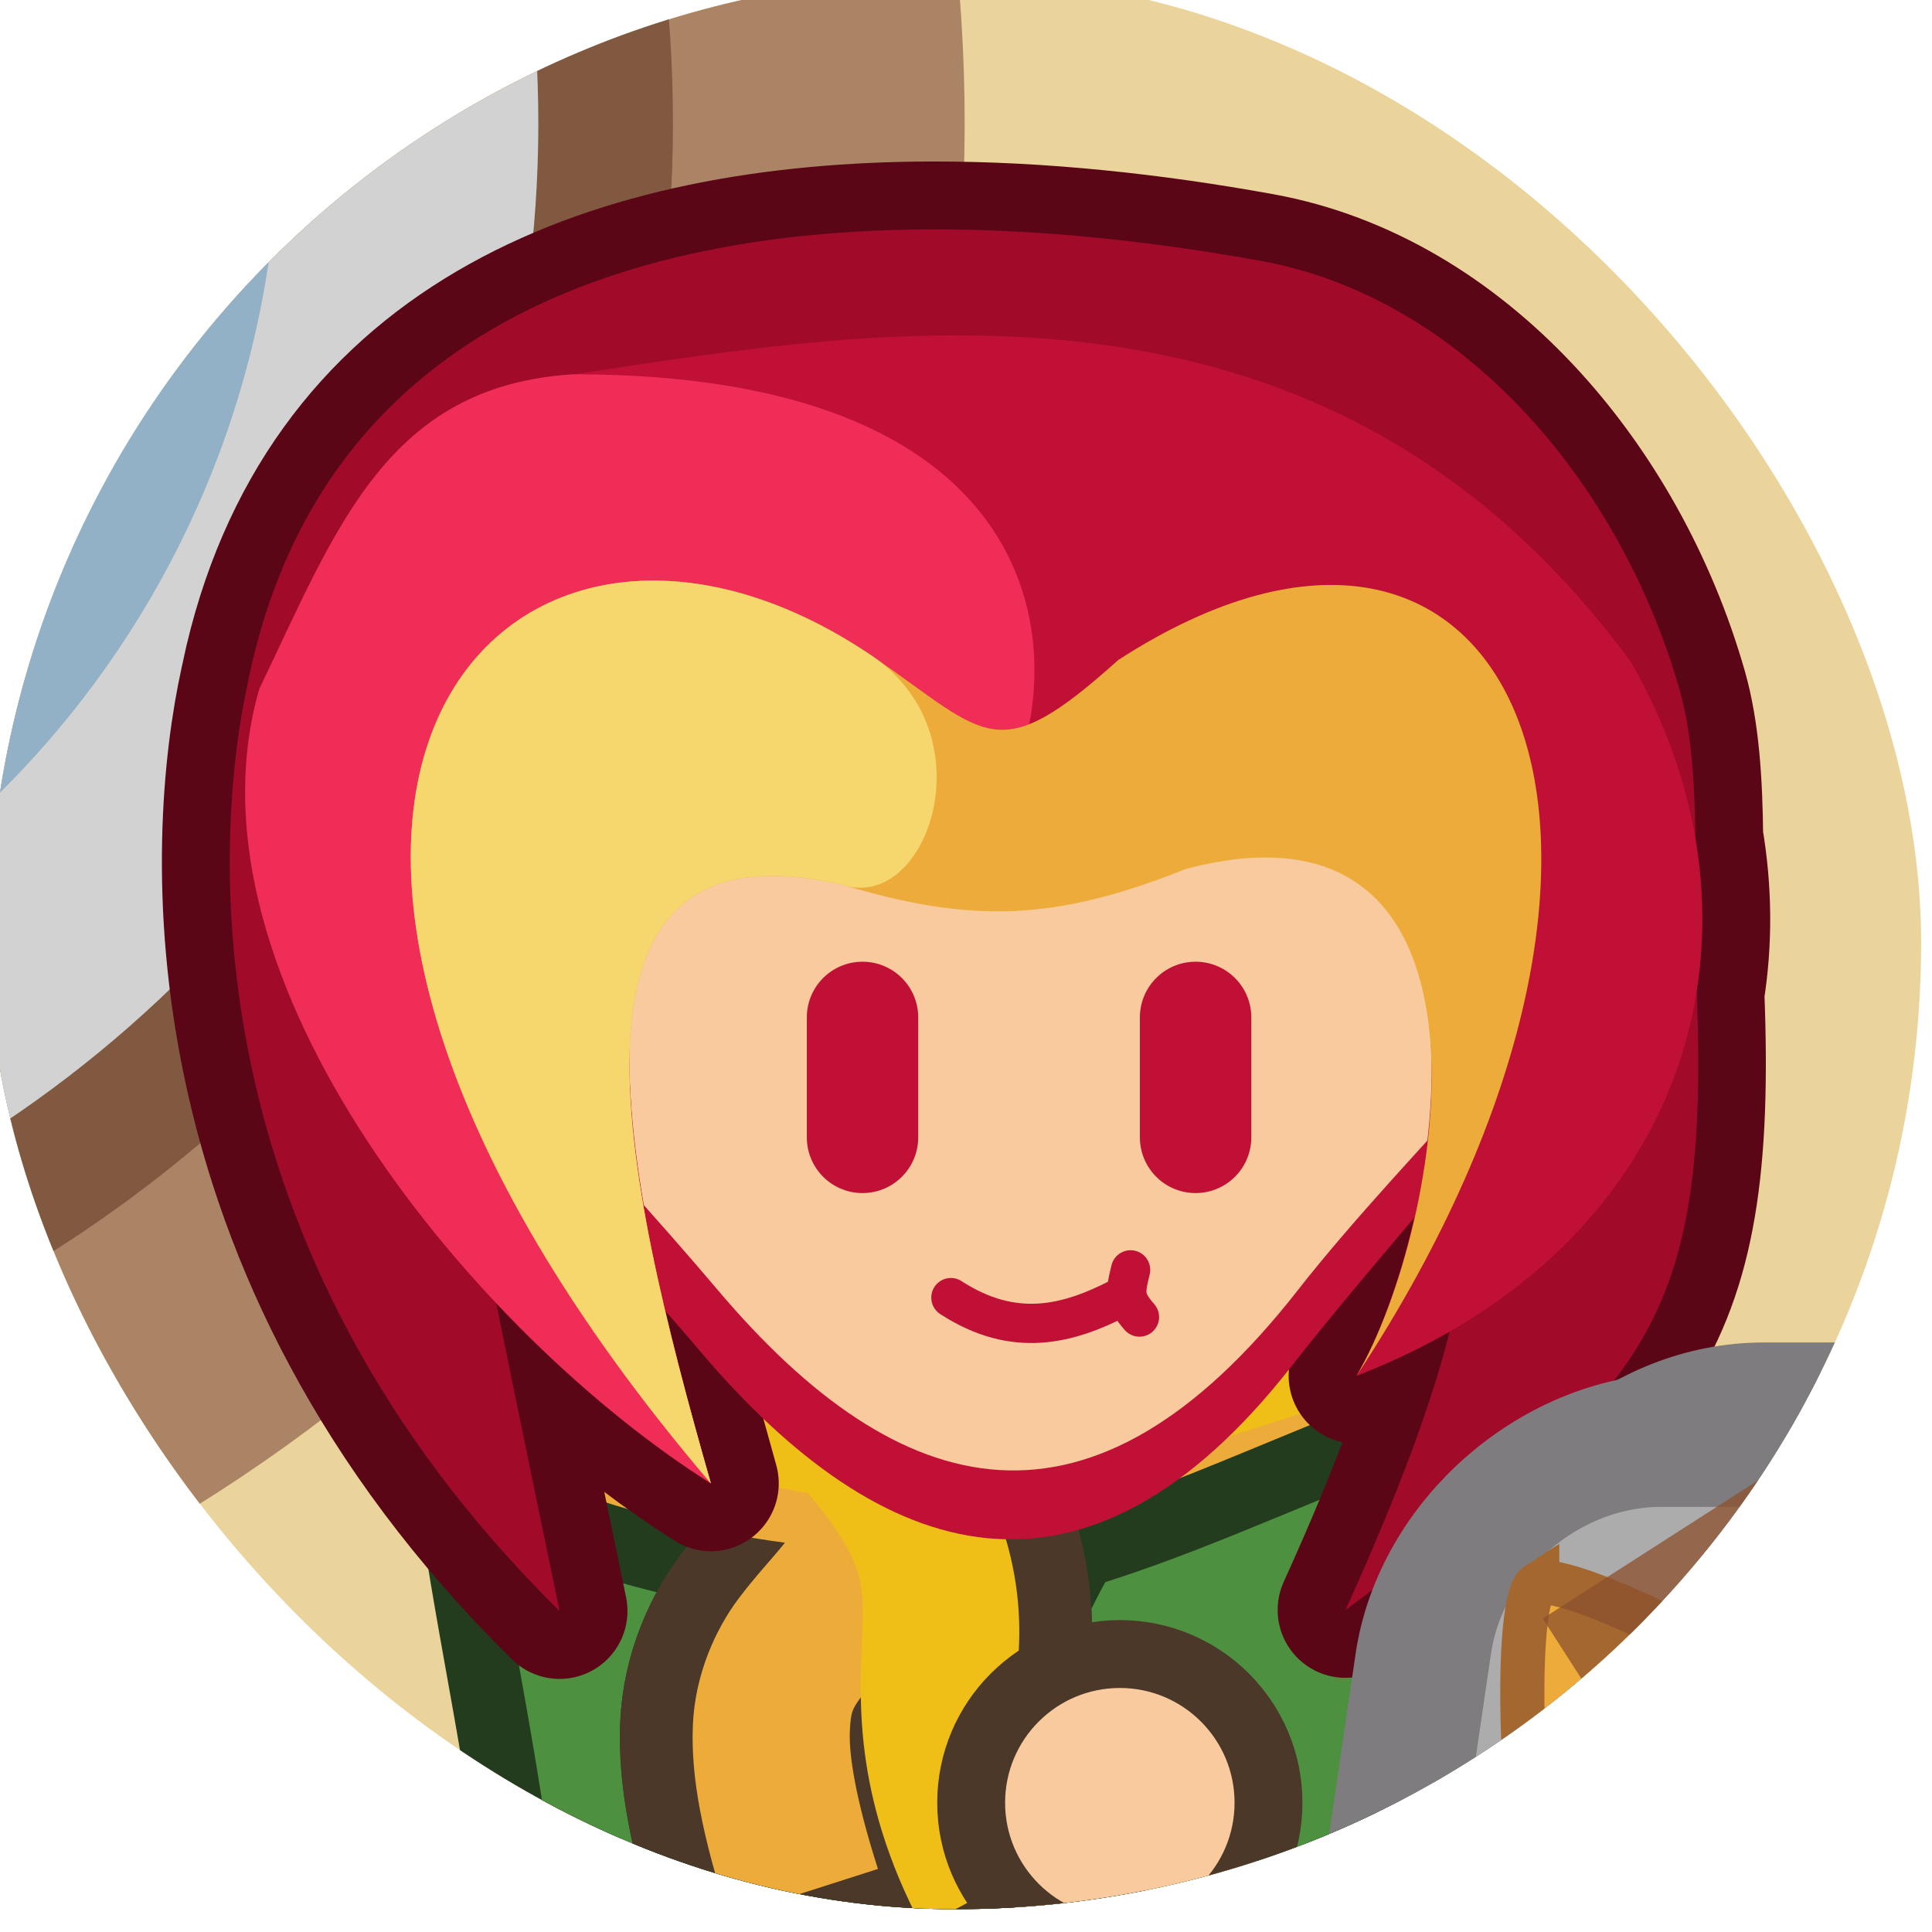 <?xml version="1.0" encoding="UTF-8" standalone="no"?>
<!-- Created with Inkscape (http://www.inkscape.org/) -->

<svg
   xmlns:dc="http://purl.org/dc/elements/1.1/"
   xmlns:cc="http://creativecommons.org/ns#"
   xmlns:rdf="http://www.w3.org/1999/02/22-rdf-syntax-ns#"
   xmlns:svg="http://www.w3.org/2000/svg"
   xmlns="http://www.w3.org/2000/svg"
   xmlns:sodipodi="http://sodipodi.sourceforge.net/DTD/sodipodi-0.dtd"
   xmlns:inkscape="http://www.inkscape.org/namespaces/inkscape"
   width="177.484"
   height="177.484"
   viewBox="0 0 177.484 177.484"
   id="svg7317"
   version="1.1"
   inkscape:version="0.92.4 (5da689c313, 2019-01-14)"
   sodipodi:docname="portrait.svg">
  <defs
     id="defs7319">
    <clipPath
       clipPathUnits="userSpaceOnUse"
       id="clipPath16542">
      <rect
         ry="106.066"
         rx="106.066"
         y="-6499.037"
         x="-3210.436"
         height="212.132"
         width="212.132"
         id="rect16544"
         style="opacity:1;vector-effect:none;fill:#adacad;fill-opacity:0.369;stroke:none;stroke-width:12.064;stroke-linecap:butt;stroke-linejoin:miter;stroke-miterlimit:4;stroke-dasharray:none;stroke-dashoffset:0;stroke-opacity:1;paint-order:stroke fill markers" />
    </clipPath>
  </defs>
  <sodipodi:namedview
     id="base"
     pagecolor="#ffffff"
     bordercolor="#666666"
     borderopacity="1.0"
     inkscape:pageopacity="0.0"
     inkscape:pageshadow="2"
     inkscape:zoom="2.8284272"
     inkscape:cx="100.70392"
     inkscape:cy="60.224183"
     inkscape:document-units="px"
     inkscape:current-layer="layer1"
     showgrid="false"
     fit-margin-top="0"
     fit-margin-left="0"
     fit-margin-right="0"
     fit-margin-bottom="0"
     units="px"
     inkscape:window-width="2560"
     inkscape:window-height="1377"
     inkscape:window-x="1912"
     inkscape:window-y="-8"
     inkscape:window-maximized="1" />
  <g
     inkscape:label="Layer 1"
     inkscape:groupmode="layer"
     id="layer1"
     transform="translate(-271.905,-617.5)">
    <g
       id="g23830-1"
       transform="matrix(0.837,0,0,0.837,2957.97,6055.028)"
       clip-path="url(#clipPath16542)"
       inkscape:export-filename="C:\Users\hanna\Web\blog\assets\logo.png"
       inkscape:export-xdpi="231.92607"
       inkscape:export-ydpi="231.92607">
      <g
         id="g27566"
         transform="matrix(1.137,0,0,1.137,412.857,873.008)">
        <g
           transform="matrix(-1.083,0,0,1.083,-8271.172,-176.621)"
           id="g24518">
          <rect
             transform="rotate(-0.087)"
             style="color:#000000;clip-rule:nonzero;display:inline;overflow:visible;visibility:visible;opacity:1;isolation:auto;mix-blend-mode:normal;color-interpolation:sRGB;color-interpolation-filters:linearRGB;solid-color:#000000;solid-opacity:1;fill:#ebd39c;fill-opacity:1;fill-rule:nonzero;stroke:none;stroke-width:0.588;stroke-linecap:round;stroke-linejoin:round;stroke-miterlimit:4;stroke-dasharray:none;stroke-dashoffset:0;stroke-opacity:1;color-rendering:auto;image-rendering:auto;shape-rendering:auto;text-rendering:auto;enable-background:accumulate"
             id="rect28652-4-3-2"
             width="423.749"
             height="499.057"
             x="-4919.237"
             y="-5978.6"
             rx="78.768"
             ry="78.768" />
          <g
             id="g28978-7-4"
             transform="rotate(-0.087,-503333.25,3015556.9)">
            <circle
               style="color:#000000;clip-rule:nonzero;display:inline;overflow:visible;visibility:visible;opacity:1;isolation:auto;mix-blend-mode:normal;color-interpolation:sRGB;color-interpolation-filters:linearRGB;solid-color:#000000;solid-opacity:1;fill:#ab8465;fill-opacity:1;fill-rule:nonzero;stroke:none;stroke-width:12;stroke-linecap:round;stroke-linejoin:round;stroke-miterlimit:4;stroke-dasharray:none;stroke-dashoffset:0;stroke-opacity:1;color-rendering:auto;image-rendering:auto;shape-rendering:auto;text-rendering:auto;enable-background:accumulate"
               id="circle27402"
               cx="-49.497"
               cy="-5049.969"
               r="145.137" />
            <circle
               r="113.137"
               cy="-5049.969"
               cx="-49.497"
               id="path28974-6-4"
               style="color:#000000;clip-rule:nonzero;display:inline;overflow:visible;visibility:visible;opacity:1;isolation:auto;mix-blend-mode:normal;color-interpolation:sRGB;color-interpolation-filters:linearRGB;solid-color:#000000;solid-opacity:1;fill:#d2d2d2;fill-opacity:1;fill-rule:nonzero;stroke:#805940;stroke-width:12;stroke-linecap:round;stroke-linejoin:round;stroke-miterlimit:4;stroke-dasharray:none;stroke-dashoffset:0;stroke-opacity:1;color-rendering:auto;image-rendering:auto;shape-rendering:auto;text-rendering:auto;enable-background:accumulate" />
            <circle
               style="color:#000000;clip-rule:nonzero;display:inline;overflow:visible;visibility:visible;opacity:1;isolation:auto;mix-blend-mode:normal;color-interpolation:sRGB;color-interpolation-filters:linearRGB;solid-color:#000000;solid-opacity:1;fill:#a4d4f6;fill-opacity:1;fill-rule:nonzero;stroke:#92b1c7;stroke-width:12;stroke-linecap:round;stroke-linejoin:round;stroke-miterlimit:4;stroke-dasharray:none;stroke-dashoffset:0;stroke-opacity:1;color-rendering:auto;image-rendering:auto;shape-rendering:auto;text-rendering:auto;enable-background:accumulate"
               id="circle28976-6-3"
               cx="-49.497"
               cy="-5049.969"
               r="78.017" />
          </g>
          <rect
             transform="rotate(-0.087)"
             style="color:#000000;clip-rule:nonzero;display:inline;overflow:visible;visibility:visible;opacity:1;isolation:auto;mix-blend-mode:normal;color-interpolation:sRGB;color-interpolation-filters:linearRGB;solid-color:#000000;solid-opacity:1;fill:#ab8465;fill-opacity:1;fill-rule:nonzero;stroke:none;stroke-width:0.5;stroke-linecap:round;stroke-linejoin:round;stroke-miterlimit:4;stroke-dasharray:none;stroke-dashoffset:0;stroke-opacity:1;color-rendering:auto;image-rendering:auto;shape-rendering:auto;text-rendering:auto;enable-background:accumulate"
             id="rect28982-4-7"
             width="507.703"
             height="162.635"
             x="-4935.517"
             y="-5606.901"
             rx="0"
             ry="0" />
        </g>
        <path
           inkscape:connector-curvature="0"
           id="path32693-9-1-2"
           d="m -3116.399,-6236.163 c 0.895,0.573 6.885,30.339 6.885,30.339 l -4.498,36.483"
           style="fill:none;fill-rule:evenodd;stroke:#191919;stroke-width:34.767;stroke-linecap:round;stroke-linejoin:round;stroke-miterlimit:4;stroke-dasharray:none;stroke-opacity:1"
           sodipodi:nodetypes="ccc" />
        <path
           inkscape:connector-curvature="0"
           id="path32695-7-8-0"
           d="m -3119.145,-6169.314 a 8.871,10.361 0 0 0 -7.288,16.226 c 2.543,4.459 6.274,5.693 8.761,6.131 2.487,0.438 4.494,0.242 6.28,-0.017 3.572,-0.519 6.484,-1.611 6.484,-1.611 a 8.871,10.361 0 1 0 -5.234,-19.797 c 0,0 -1.784,0.605 -3.442,0.846 -0.303,0.044 -0.287,0.022 -0.528,0.033 a 8.871,10.361 0 0 0 -5.033,-1.809 z"
           style="color:#000000;font-style:normal;font-variant:normal;font-weight:normal;font-stretch:normal;font-size:medium;line-height:normal;font-family:sans-serif;text-indent:0;text-align:start;text-decoration:none;text-decoration-line:none;text-decoration-style:solid;text-decoration-color:#000000;letter-spacing:normal;word-spacing:normal;text-transform:none;writing-mode:lr-tb;direction:ltr;baseline-shift:baseline;text-anchor:start;white-space:normal;clip-rule:nonzero;display:inline;overflow:visible;visibility:visible;opacity:1;isolation:auto;mix-blend-mode:normal;color-interpolation:sRGB;color-interpolation-filters:linearRGB;solid-color:#000000;solid-opacity:1;fill:none;fill-opacity:1;fill-rule:evenodd;stroke:#a50411;stroke-width:13.105;stroke-linecap:round;stroke-linejoin:round;stroke-miterlimit:4;stroke-dasharray:none;stroke-dashoffset:0;stroke-opacity:1;color-rendering:auto;image-rendering:auto;shape-rendering:auto;text-rendering:auto;enable-background:accumulate" />
        <path
           inkscape:export-ydpi="90"
           inkscape:export-xdpi="90"
           inkscape:export-filename="C:\Users\benja_000\Pictures\esharp.png"
           sodipodi:nodetypes="sssssssss"
           inkscape:connector-curvature="0"
           id="path32697-6-3-0"
           d="m -3127.01,-6350.265 c 17.689,-3.623 32.548,-12.196 59.277,0 5.535,2.526 7.711,5.289 9.371,11.142 5.947,20.967 -0.597,40.826 -1.123,61.253 -0.157,6.081 -5.094,9.448 -10.982,10.981 -18.392,4.786 -36.4,6.115 -53.581,0 -5.731,-2.04 22.591,-6.496 23.079,-12.559 1.646,-20.471 -30.596,-37.338 -28.798,-58.714 0.529,-6.289 -3.203,-10.881 2.758,-12.102 z"
           style="fill:none;fill-opacity:1;stroke:#929fb8;stroke-width:13.105;stroke-miterlimit:4;stroke-dasharray:none;stroke-opacity:1" />
        <path
           style="fill:none;fill-rule:evenodd;stroke:#2b2b2b;stroke-width:21.662;stroke-linecap:round;stroke-linejoin:round;stroke-miterlimit:4;stroke-dasharray:none;stroke-opacity:1"
           d="m -3116.399,-6236.163 c 0.895,0.573 6.885,30.339 6.885,30.339 l -4.498,36.483"
           id="path32699-8-5-4"
           inkscape:connector-curvature="0"
           sodipodi:nodetypes="ccc" />
        <path
           style="fill:none;fill-rule:evenodd;stroke:#191919;stroke-width:34.767;stroke-linecap:round;stroke-linejoin:round;stroke-miterlimit:4;stroke-dasharray:none;stroke-opacity:1"
           d="m -3070.065,-6236.163 c 0.895,0.573 6.885,30.339 6.885,30.339 l -4.498,36.483"
           id="path32701-3-6-5"
           inkscape:connector-curvature="0"
           sodipodi:nodetypes="ccc" />
        <path
           style="color:#000000;font-style:normal;font-variant:normal;font-weight:normal;font-stretch:normal;font-size:medium;line-height:normal;font-family:sans-serif;text-indent:0;text-align:start;text-decoration:none;text-decoration-line:none;text-decoration-style:solid;text-decoration-color:#000000;letter-spacing:normal;word-spacing:normal;text-transform:none;writing-mode:lr-tb;direction:ltr;baseline-shift:baseline;text-anchor:start;white-space:normal;clip-rule:nonzero;display:inline;overflow:visible;visibility:visible;opacity:1;isolation:auto;mix-blend-mode:normal;color-interpolation:sRGB;color-interpolation-filters:linearRGB;solid-color:#000000;solid-opacity:1;fill:none;fill-opacity:1;fill-rule:evenodd;stroke:#a50411;stroke-width:13.105;stroke-linecap:round;stroke-linejoin:round;stroke-miterlimit:4;stroke-dasharray:none;stroke-dashoffset:0;stroke-opacity:1;color-rendering:auto;image-rendering:auto;shape-rendering:auto;text-rendering:auto;enable-background:accumulate"
           d="m -3071.594,-6167.932 a 8.871,10.361 0 0 0 -7.288,16.226 c 2.543,4.459 6.274,5.693 8.761,6.131 2.487,0.438 4.494,0.241 6.28,-0.017 3.572,-0.519 6.484,-1.611 6.484,-1.611 a 8.871,10.361 0 1 0 -5.234,-19.797 c 0,0 -1.784,0.605 -3.442,0.846 -0.303,0.044 -0.287,0.023 -0.528,0.033 a 8.871,10.361 0 0 0 -5.033,-1.809 z"
           id="path32703-4-9-9"
           inkscape:connector-curvature="0" />
        <path
           inkscape:connector-curvature="0"
           id="path32705-7-8-0"
           d="m -3070.065,-6236.163 c 0.895,0.573 6.885,30.339 6.885,30.339 l -4.498,36.483"
           style="fill:none;fill-rule:evenodd;stroke:#2b2b2b;stroke-width:21.662;stroke-linecap:round;stroke-linejoin:round;stroke-miterlimit:4;stroke-dasharray:none;stroke-opacity:1"
           sodipodi:nodetypes="ccc" />
        <g
           transform="matrix(1.083,0,0,0.934,-10714.536,1881.336)"
           id="g32721-5-7-3">
          <path
             sodipodi:nodetypes="cccscc"
             style="fill:none;fill-opacity:1;fill-rule:evenodd;stroke:#75030c;stroke-width:13.027;stroke-linecap:butt;stroke-linejoin:miter;stroke-miterlimit:4;stroke-dasharray:none;stroke-opacity:1"
             d="m 7072.538,-8708.023 c -18.882,4.487 -57.064,5.886 -73.402,5.886 -1.728,5.21 -4.971,8.459 -7.291,12.902 0,0 25.342,12.418 39.092,12.85 16.909,0.531 49.023,-12.755 49.023,-12.755 -5.479,-6.294 -5.97,-12.589 -7.423,-18.883 z"
             id="path32707-2-9-3"
             inkscape:connector-curvature="0" />
          <path
             inkscape:export-ydpi="90"
             inkscape:export-xdpi="90"
             inkscape:export-filename="C:\Users\benja_000\Pictures\esharp.png"
             sodipodi:nodetypes="sssssssss"
             inkscape:connector-curvature="0"
             id="path32709-3-2-9"
             d="m 7008.036,-8805.395 c 16.332,-3.345 30.052,-11.261 54.731,0 5.11,2.332 7.119,4.883 8.652,10.287 5.491,19.359 -0.551,37.694 -1.037,56.555 -0.145,5.615 -4.703,8.724 -10.139,10.138 -16.982,4.419 -33.608,5.646 -49.471,0 -5.292,-1.883 9.82,-5.373 10.271,-10.971 1.52,-18.901 -17.211,-35.099 -15.552,-54.835 0.488,-5.806 -2.957,-10.047 2.546,-11.174 z"
             style="fill:#eaeaea;fill-opacity:1;stroke:none;stroke-width:2.137;stroke-miterlimit:4;stroke-dasharray:none;stroke-opacity:1" />
          <path
             sodipodi:nodetypes="cccccccccc"
             inkscape:connector-curvature="0"
             id="path32711-4-0-6"
             d="m 7074.159,-8817.671 c -0.01,-0.01 -0.012,-1e-4 -0.017,0.013 -18.28,12.769 -26.756,28.806 -30.652,49.872 -0.253,-0.781 -0.452,-1.424 -0.521,-1.737 -9.436,-27.75 -18.602,-38.191 -48.298,-43.127 0.595,27.045 12.665,62.502 4.518,88.762 21.02,17.305 52.881,17.983 79.534,4.737 -7.459,-26.26 -2.344,-63.222 -4.268,-90.267 -0.335,0.19 -0.124,-8.116 -0.296,-8.253 z"
             style="fill:#191919;fill-opacity:1;fill-rule:evenodd;stroke:#233c1e;stroke-width:13.027;stroke-linecap:butt;stroke-linejoin:miter;stroke-miterlimit:4;stroke-dasharray:none;stroke-opacity:1" />
          <path
             sodipodi:nodetypes="ccsccc"
             style="fill:none;fill-opacity:1;fill-rule:evenodd;stroke:#75030c;stroke-width:13.027;stroke-linecap:butt;stroke-linejoin:miter;stroke-miterlimit:4;stroke-dasharray:none;stroke-opacity:1"
             d="m 7070.16,-8727.333 c 1.974,11.464 1.22,16.859 9.04,29.742 0,0 -32.386,10.29 -48.825,9.214 -12.87,-0.842 -37.069,-12.519 -37.069,-12.519 9.001,-10.715 11.803,-15.035 14.482,-29.265 20.342,7.478 41.071,9.318 62.372,2.828 z"
             id="path32713-9-8-2"
             inkscape:connector-curvature="0" />
          <path
             inkscape:connector-curvature="0"
             id="path32715-0-5-0"
             d="m 7072.538,-8708.023 -72.225,-1.01 c -0.329,9.827 -5.274,13.68 -8.468,19.798 0,0 25.342,12.418 39.092,12.85 16.909,0.531 49.023,-12.755 49.023,-12.755 -5.479,-6.294 -5.97,-12.589 -7.423,-18.883 z"
             style="fill:#a50411;fill-opacity:1;fill-rule:evenodd;stroke:none;stroke-width:0.594px;stroke-linecap:butt;stroke-linejoin:miter;stroke-opacity:1"
             sodipodi:nodetypes="cccscc" />
          <path
             inkscape:connector-curvature="0"
             id="path32717-6-2-3"
             d="m 7070.16,-8727.333 c 1.974,11.464 1.22,16.859 9.04,29.742 0,0 -32.386,10.29 -48.825,9.214 -12.87,-0.842 -37.069,-12.519 -37.069,-12.519 9.001,-10.715 11.803,-15.035 14.482,-29.265 20.342,7.478 41.071,9.318 62.372,2.828 z"
             style="fill:#e64552;fill-opacity:1;fill-rule:evenodd;stroke:none;stroke-width:0.594px;stroke-linecap:butt;stroke-linejoin:miter;stroke-opacity:1"
             sodipodi:nodetypes="ccsccc" />
          <path
             style="fill:#4d9040;fill-opacity:1;fill-rule:evenodd;stroke:none;stroke-width:0.811px;stroke-linecap:butt;stroke-linejoin:miter;stroke-opacity:1"
             d="m 7074.159,-8817.671 c -0.01,-0.01 -0.012,-1e-4 -0.017,0.013 -18.28,12.769 -26.756,28.806 -30.652,49.872 -0.253,-0.781 -0.452,-1.424 -0.521,-1.737 -9.436,-27.75 -18.602,-38.191 -48.298,-43.127 0.595,27.045 12.665,62.502 4.518,88.762 21.02,17.305 52.881,17.983 79.534,4.737 -7.459,-26.26 -2.344,-63.222 -4.268,-90.267 -0.335,0.19 -0.124,-8.116 -0.296,-8.253 z"
             id="path32719-9-4-5"
             inkscape:connector-curvature="0"
             sodipodi:nodetypes="cccccccccc" />
        </g>
        <g
           id="g23592-8"
           transform="matrix(0.896,0,0,0.896,-222.604,-779.687)">
          <g
             id="g23635-9">
            <path
               transform="matrix(1.209,0,0,1.209,482.207,1799.907)"
               id="path23627-1"
               d="m -3084.989,-6620.096 c 7.179,2.678 14.393,4.419 20.85,5.27 -1.243,1.548 -2.609,2.953 -4.137,4.986 -1.97,2.622 -3.885,6.652 -4.07,11.318 -0.186,4.666 0.858,9.845 3.162,17.037 l 13.332,-4.271 c -2.054,-6.41 -2.583,-10.258 -2.506,-12.207 0.069,-1.732 0.258,-2.102 1,-3.098 0.077,5.106 0.939,11.99 5.441,20.469 l 12.365,-6.564 c -5.028,-9.47 -3.906,-12.509 -3.717,-18.877 0.081,-2.729 -0.204,-5.931 -1.312,-9.525 10.174,-2.309 19.309,-6.597 30.186,-10.943 l -0.486,-1.217 -4.004,-13.062 c -13.356,4.094 -23.012,7.66 -32.691,8.369 -9.679,0.709 -29.312,-6.092 -44.475,-16.996 z"
               style="color:#000000;font-style:normal;font-variant:normal;font-weight:normal;font-stretch:normal;font-size:medium;line-height:normal;font-family:sans-serif;text-indent:0;text-align:start;text-decoration:none;text-decoration-line:none;text-decoration-style:solid;text-decoration-color:#000000;letter-spacing:normal;word-spacing:normal;text-transform:none;writing-mode:lr-tb;direction:ltr;baseline-shift:baseline;text-anchor:start;white-space:normal;clip-rule:nonzero;display:inline;overflow:visible;visibility:visible;opacity:1;isolation:auto;mix-blend-mode:normal;color-interpolation:sRGB;color-interpolation-filters:linearRGB;solid-color:#000000;solid-opacity:1;fill:none;fill-opacity:1;fill-rule:evenodd;stroke:#233c1e;stroke-width:12.959;stroke-linecap:butt;stroke-linejoin:miter;stroke-miterlimit:4;stroke-dasharray:none;stroke-dashoffset:0;stroke-opacity:1;paint-order:stroke fill markers;color-rendering:auto;image-rendering:auto;shape-rendering:auto;text-rendering:auto;enable-background:accumulate"
               inkscape:connector-curvature="0"
               sodipodi:nodetypes="ccsscccccccccccscc" />
            <path
               sodipodi:nodetypes="csscccccccc"
               inkscape:connector-curvature="0"
               style="color:#000000;font-style:normal;font-variant:normal;font-weight:normal;font-stretch:normal;font-size:medium;line-height:normal;font-family:sans-serif;text-indent:0;text-align:start;text-decoration:none;text-decoration-line:none;text-decoration-style:solid;text-decoration-color:#000000;letter-spacing:normal;word-spacing:normal;text-transform:none;writing-mode:lr-tb;direction:ltr;baseline-shift:baseline;text-anchor:start;white-space:normal;clip-rule:nonzero;display:inline;overflow:visible;visibility:visible;opacity:1;isolation:auto;mix-blend-mode:normal;color-interpolation:sRGB;color-interpolation-filters:linearRGB;solid-color:#000000;solid-opacity:1;fill:none;fill-opacity:1;fill-rule:evenodd;stroke:#4b3829;stroke-width:12.959;stroke-linecap:butt;stroke-linejoin:miter;stroke-miterlimit:4;stroke-dasharray:none;stroke-dashoffset:0;stroke-opacity:1;paint-order:stroke fill markers;color-rendering:auto;image-rendering:auto;shape-rendering:auto;text-rendering:auto;enable-background:accumulate"
               d="m -3064.139,-6614.826 c -1.243,1.548 -2.609,2.953 -4.137,4.986 -1.97,2.622 -3.885,6.652 -4.07,11.318 -0.186,4.666 0.858,9.845 3.162,17.037 l 13.332,-4.271 c -2.054,-6.41 -2.583,-10.258 -2.506,-12.207 0.069,-1.732 0.258,-2.102 1,-3.098 0.077,5.106 0.939,11.99 5.441,20.469 l 12.365,-6.564 c -5.028,-9.47 -3.906,-12.509 -3.717,-18.877 0.081,-2.729 -0.204,-5.931 -1.312,-9.525"
               id="path23832-1"
               transform="matrix(1.209,0,0,1.209,482.207,1799.907)" />
            <path
               id="path34936-8-8-7"
               transform="matrix(1.209,0,0,1.209,482.207,1799.907)"
               d="m -3097.205,-6641.729 -5.066,13.051 c 12.022,7.772 26.34,12.298 38.133,13.851 -1.243,1.548 -2.609,2.953 -4.137,4.986 -1.97,2.622 -3.885,6.652 -4.07,11.318 -0.186,4.666 0.858,9.845 3.162,17.037 l 13.332,-4.271 c -2.054,-6.41 -2.583,-10.258 -2.506,-12.207 0.078,-1.949 0.264,-2.125 1.273,-3.469 1.528,-2.034 5.671,-5.934 8.912,-13.399 11.669,-2.033 21.636,-6.821 33.777,-11.672 l -5.193,-13 c -12.972,5.183 -22.301,9.533 -31.889,11.039 -9.588,1.506 -29.717,-3.651 -45.728,-13.266 z"
               style="color:#000000;font-style:normal;font-variant:normal;font-weight:normal;font-stretch:normal;font-size:medium;line-height:normal;font-family:sans-serif;text-indent:0;text-align:start;text-decoration:none;text-decoration-line:none;text-decoration-style:solid;text-decoration-color:#000000;letter-spacing:normal;word-spacing:normal;text-transform:none;writing-mode:lr-tb;direction:ltr;baseline-shift:baseline;text-anchor:start;white-space:normal;clip-rule:nonzero;display:inline;overflow:visible;visibility:visible;opacity:1;isolation:auto;mix-blend-mode:normal;color-interpolation:sRGB;color-interpolation-filters:linearRGB;solid-color:#000000;solid-opacity:1;fill:#edac3a;fill-opacity:1;fill-rule:evenodd;stroke:none;stroke-width:12.959;stroke-linecap:butt;stroke-linejoin:miter;stroke-miterlimit:4;stroke-dasharray:none;stroke-dashoffset:0;stroke-opacity:1;paint-order:stroke fill markers;color-rendering:auto;image-rendering:auto;shape-rendering:auto;text-rendering:auto;enable-background:accumulate"
               inkscape:connector-curvature="0" />
            <path
               id="path34940-0-8-8"
               transform="matrix(1.209,0,0,1.209,482.207,1799.907)"
               d="m -3096.051,-6649.408 -6.129,12.586 c 12.416,9.568 27.898,15.49 40.103,17.588 5.298,6.313 4.947,8.403 4.816,12.783 -0.15,5.039 -1.007,13.899 5.344,25.859 l 12.365,-6.564 c -5.028,-9.47 -3.906,-12.509 -3.717,-18.877 0.106,-3.563 -0.398,-7.925 -2.566,-12.924 10.358,-1.456 19.827,-4.997 31.053,-8.438 l -4.104,-13.387 c -13.356,4.094 -23.012,7.66 -32.691,8.369 -9.679,0.709 -29.312,-6.092 -44.475,-16.996 z"
               style="color:#000000;font-style:normal;font-variant:normal;font-weight:normal;font-stretch:normal;font-size:medium;line-height:normal;font-family:sans-serif;text-indent:0;text-align:start;text-decoration:none;text-decoration-line:none;text-decoration-style:solid;text-decoration-color:#000000;letter-spacing:normal;word-spacing:normal;text-transform:none;writing-mode:lr-tb;direction:ltr;baseline-shift:baseline;text-anchor:start;white-space:normal;clip-rule:nonzero;display:inline;overflow:visible;visibility:visible;opacity:1;isolation:auto;mix-blend-mode:normal;color-interpolation:sRGB;color-interpolation-filters:linearRGB;solid-color:#000000;solid-opacity:1;fill:#efbf18;fill-opacity:1;fill-rule:evenodd;stroke:none;stroke-width:12.1;stroke-linecap:butt;stroke-linejoin:miter;stroke-miterlimit:4;stroke-dasharray:none;stroke-dashoffset:0;stroke-opacity:1;paint-order:stroke fill markers;color-rendering:auto;image-rendering:auto;shape-rendering:auto;text-rendering:auto;enable-background:accumulate"
               inkscape:connector-curvature="0" />
          </g>
        </g>
        <g
           transform="matrix(1.083,0,0,1.083,-10601.354,3188.409)"
           id="g32765-5-2-06">
          <g
             transform="matrix(1.08,0,0,1.08,486.496,801.573)"
             id="g32751-3-0-97"
             style="stroke-width:0.926">
            <path
               sodipodi:nodetypes="scccccccccccccccccsss"
               inkscape:connector-curvature="0"
               transform="translate(0,332.362)"
               id="path32723-8-6-6"
               d="m 5966.732,-9323.047 c -26.213,0.036 -49.781,8.763 -56.139,35.643 -0.168,0.763 0.022,-0.103 -0.172,0.779 -0.071,0.32 -0.145,0.636 -0.211,0.961 v 0 c -2.832,12.905 -4.88,46.498 25.725,76.647 -2.114,-10.183 -3.773,-18.27 -5.225,-25.414 2.763,2.931 5.631,5.649 8.498,8.072 1.25,1.056 2.499,2.057 3.738,2.998 1.858,1.411 3.693,2.686 5.475,3.807 -1.881,-6.755 -3.74,-13.341 -5.041,-20.115 -2.861,-13.941 -4.143,-33.916 16.137,-29.221 10.336,3.069 17.218,2.991 28.127,-1.381 27.698,-7.263 21.221,29.716 14.062,41.842 2.768,-1.07 5.322,-2.297 7.684,-3.654 -1.441,5.738 -4.067,12.99 -8.592,22.977 23.68,-17.596 30.107,-22.179 28.963,-50.953 0.679,-4.181 0.644,-8.484 -0.096,-12.775 -0.046,-4.54 -0.298,-8.739 -1.312,-12.273 -4.916,-17.126 -17.878,-32.306 -34.506,-35.328 -8.962,-1.629 -18.192,-2.624 -27.115,-2.611 z"
               style="color:#000000;clip-rule:nonzero;display:inline;overflow:visible;visibility:visible;opacity:1;isolation:auto;mix-blend-mode:normal;color-interpolation:sRGB;color-interpolation-filters:linearRGB;solid-color:#000000;solid-opacity:1;fill:none;fill-opacity:1;fill-rule:evenodd;stroke:#5a0617;stroke-width:11.203;stroke-linecap:round;stroke-linejoin:round;stroke-miterlimit:4;stroke-dasharray:none;stroke-dashoffset:0;stroke-opacity:1;color-rendering:auto;image-rendering:auto;shape-rendering:auto;text-rendering:auto;enable-background:accumulate" />
            <path
               style="color:#000000;clip-rule:nonzero;display:inline;overflow:visible;visibility:visible;opacity:1;isolation:auto;mix-blend-mode:normal;color-interpolation:sRGB;color-interpolation-filters:linearRGB;solid-color:#000000;solid-opacity:1;fill:#c01035;fill-opacity:1;fill-rule:evenodd;stroke:none;stroke-width:11.202;stroke-linecap:round;stroke-linejoin:round;stroke-miterlimit:4;stroke-dasharray:none;stroke-dashoffset:0;stroke-opacity:1;color-rendering:auto;image-rendering:auto;shape-rendering:auto;text-rendering:auto;enable-background:accumulate"
               d="m 5947.231,-8966.036 h 47.9 c 14.258,0 25.737,12.09 25.737,27.108 v 9.948 c 0,4.148 -15.427,20.474 -24.487,32.071 -17,21.762 -33.782,16.63 -48.9,-1.25 -9.482,-11.215 -25.987,-27.848 -25.987,-26.608 v -14.162 c 0,-15.018 11.479,-27.108 25.737,-27.108 z"
               id="path32725-2-9-0"
               inkscape:connector-curvature="0"
               sodipodi:nodetypes="sssssscss" />
            <path
               sodipodi:nodetypes="sssssscss"
               inkscape:connector-curvature="0"
               id="path32727-3-7-7"
               d="m 5948.981,-8971.536 h 47.9 c 14.258,0 25.737,12.09 25.737,27.108 v 9.948 c 0,4.148 -16.677,19.724 -25.737,31.321 -17,21.762 -32.782,17.88 -47.9,0 -9.482,-11.215 -25.737,-28.348 -25.737,-27.108 v -14.162 c 0,-15.018 11.479,-27.108 25.737,-27.108 z"
               style="color:#000000;clip-rule:nonzero;display:inline;overflow:visible;visibility:visible;opacity:1;isolation:auto;mix-blend-mode:normal;color-interpolation:sRGB;color-interpolation-filters:linearRGB;solid-color:#000000;solid-opacity:1;fill:#f9ca9e;fill-opacity:1;fill-rule:evenodd;stroke:none;stroke-width:11.202;stroke-linecap:round;stroke-linejoin:round;stroke-miterlimit:4;stroke-dasharray:none;stroke-dashoffset:0;stroke-opacity:1;color-rendering:auto;image-rendering:auto;shape-rendering:auto;text-rendering:auto;enable-background:accumulate" />
            <path
               style="color:#000000;clip-rule:nonzero;display:inline;overflow:visible;visibility:visible;opacity:1;isolation:auto;mix-blend-mode:normal;color-interpolation:sRGB;color-interpolation-filters:linearRGB;solid-color:#000000;solid-opacity:1;fill:#a20a2a;fill-opacity:1;fill-rule:evenodd;stroke:none;stroke-width:11.202;stroke-linecap:round;stroke-linejoin:round;stroke-miterlimit:4;stroke-dasharray:none;stroke-dashoffset:0;stroke-opacity:1;color-rendering:auto;image-rendering:auto;shape-rendering:auto;text-rendering:auto;enable-background:accumulate"
               d="m 5910.211,-8953.3 c -2.832,12.905 -4.88,46.498 25.724,76.647 -22.387,-107.839 -5.041,-32.592 -2.866,-42.651 0.054,-9.23 4.911,-4.474 5.224,-10.134 -0.078,-0.585 -5.209,-2.349 -0.131,-1.783 1.371,-9.38 8.448,-10.658 10.082,-10.587 8.06,0.351 9.942,7.617 25.742,6.11 -8.662,-3.914 -3.893,-4.329 -1.814,-4.161 7.803,-1.393 16.27,-6.266 17.531,-5.83 4.335,1.498 15.691,0.862 19.379,4.365 -1.961,28.203 9.503,25.326 -8.283,64.58 24.484,-18.193 30.548,-22.392 28.844,-53.889 -0.023,-8.267 0.427,-16.128 -1.291,-22.111 -4.916,-17.126 -17.876,-32.306 -34.504,-35.328 -35.848,-6.516 -75.986,-2.888 -83.637,34.772 0,2e-4 7.268,-33.116 0,6e-4 z"
               id="path32729-4-9-4"
               inkscape:connector-curvature="0"
               sodipodi:nodetypes="scccccccccccssss" />
            <path
               inkscape:connector-curvature="0"
               style="color:#000000;clip-rule:nonzero;display:inline;overflow:visible;visibility:visible;opacity:1;isolation:auto;mix-blend-mode:normal;color-interpolation:sRGB;color-interpolation-filters:linearRGB;solid-color:#000000;solid-opacity:1;fill:#c01035;fill-opacity:1;fill-rule:evenodd;stroke:none;stroke-width:11.202;stroke-linecap:round;stroke-linejoin:round;stroke-miterlimit:4;stroke-dasharray:none;stroke-dashoffset:0;stroke-opacity:1;color-rendering:auto;image-rendering:auto;shape-rendering:auto;text-rendering:auto;enable-background:accumulate"
               d="m 5937.131,-8978.724 c -15.452,0.911 -19.605,12.725 -25.978,25.966 -6.91,24.025 18.269,53.617 37.268,65.568 -7.258,-25.447 -14.241,-56.682 11.097,-50.563 10.336,3.069 17.217,2.99 28.125,-1.381 27.698,-7.263 21.221,30.943 14.063,43.069 27.942,-10.8 35.115,-37.257 22.638,-58.929 -25.119,-34.113 -61.213,-27.654 -87.213,-23.73 z"
               id="path32731-9-1-6"
               sodipodi:nodetypes="cccccccc" />
            <path
               sodipodi:nodetypes="ccccsc"
               id="path32733-1-7-0"
               d="m 5937.131,-8978.725 c -15.452,0.911 -19.605,12.725 -25.978,25.966 -6.91,24.025 18.269,53.617 37.268,65.568 -5.566,-19.514 -13.017,-44.984 -3.806,-51.513 13.551,-5.805 26.711,-1.347 29.037,-7.458 4.253,-11.175 1.354,-32.563 -36.521,-32.563 z"
               style="color:#000000;clip-rule:nonzero;display:inline;overflow:visible;visibility:visible;opacity:1;isolation:auto;mix-blend-mode:normal;color-interpolation:sRGB;color-interpolation-filters:linearRGB;solid-color:#000000;solid-opacity:1;fill:#ef2d56;fill-opacity:1;fill-rule:evenodd;stroke:none;stroke-width:11.202;stroke-linecap:round;stroke-linejoin:round;stroke-miterlimit:4;stroke-dasharray:none;stroke-dashoffset:0;stroke-opacity:1;color-rendering:auto;image-rendering:auto;shape-rendering:auto;text-rendering:auto;enable-background:accumulate"
               inkscape:connector-curvature="0" />
            <path
               sodipodi:nodetypes="cc"
               inkscape:connector-curvature="0"
               id="path32735-9-0-3"
               d="m 5968.23,-8902.522 c 5.256,3.406 9.699,2.205 13.965,0"
               style="fill:none;fill-rule:evenodd;stroke:#c01035;stroke-width:3.24;stroke-linecap:round;stroke-linejoin:miter;stroke-miterlimit:4;stroke-dasharray:none;stroke-opacity:1" />
            <path
               style="fill:none;fill-rule:evenodd;stroke:#c01035;stroke-width:3.24;stroke-linecap:round;stroke-linejoin:miter;stroke-miterlimit:4;stroke-dasharray:none;stroke-opacity:1"
               d="m 5983.792,-8900.917 c -1.252,-1.449 -1.211,-1.942 -0.732,-3.896"
               id="path32737-5-0-5"
               inkscape:connector-curvature="0"
               sodipodi:nodetypes="cc" />
            <g
               transform="translate(1.856,-2.033)"
               id="g32741-3-5-02"
               style="stroke-width:0.926">
              <path
                 inkscape:connector-curvature="0"
                 id="path32739-9-8-3"
                 d="m 5890.688,-9575.56 a 4.596,4.596 0 0 0 -2.406,0.613 4.596,4.596 0 0 0 -2.299,3.981 v 9.9 a 4.596,4.596 0 0 0 2.299,3.981 4.596,4.596 0 0 0 4.596,0 4.596,4.596 0 0 0 2.297,-3.981 v -9.9 a 4.596,4.596 0 0 0 -2.297,-3.981 4.596,4.596 0 0 0 -2.189,-0.613 z"
                 style="color:#000000;clip-rule:nonzero;display:inline;overflow:visible;visibility:visible;opacity:1;isolation:auto;mix-blend-mode:normal;color-interpolation:sRGB;color-interpolation-filters:linearRGB;solid-color:#000000;solid-opacity:1;fill:#c01035;fill-opacity:1;fill-rule:nonzero;stroke:none;stroke-width:4.166;stroke-linecap:round;stroke-linejoin:miter;stroke-miterlimit:4;stroke-dasharray:none;stroke-dashoffset:0;stroke-opacity:1;color-rendering:auto;image-rendering:auto;shape-rendering:auto;text-rendering:auto;enable-background:accumulate"
                 transform="translate(68.501,647.352)" />
            </g>
            <g
               id="g32745-4-0-7"
               transform="translate(29.345,-2.033)"
               style="stroke-width:0.926">
              <path
                 inkscape:connector-curvature="0"
                 id="path32743-2-0-5"
                 d="m 5918.176,-9575.56 a 4.596,4.596 0 0 0 -2.406,0.613 4.596,4.596 0 0 0 -2.299,3.981 v 9.9 a 4.596,4.596 0 0 0 2.299,3.981 4.596,4.596 0 0 0 4.596,0 4.596,4.596 0 0 0 2.299,-3.981 v 0 -9.9 0 a 4.596,4.596 0 0 0 -2.299,-3.981 4.596,4.596 0 0 0 -2.189,-0.613 z"
                 style="color:#000000;clip-rule:nonzero;display:inline;overflow:visible;visibility:visible;opacity:1;isolation:auto;mix-blend-mode:normal;color-interpolation:sRGB;color-interpolation-filters:linearRGB;solid-color:#000000;solid-opacity:1;fill:#c01035;fill-opacity:1;fill-rule:nonzero;stroke:none;stroke-width:4.166;stroke-linecap:round;stroke-linejoin:miter;stroke-miterlimit:4;stroke-dasharray:none;stroke-dashoffset:0;stroke-opacity:1;color-rendering:auto;image-rendering:auto;shape-rendering:auto;text-rendering:auto;enable-background:accumulate"
                 transform="translate(41.012,647.352)" />
            </g>
            <g
               id="g32747-7-9-8"
               transform="translate(1.856,-2.033)"
               style="stroke-width:0.926" />
            <g
               transform="translate(0,-0.216)"
               id="g32749-0-0-5"
               style="stroke-width:0.926" />
            <path
               sodipodi:nodetypes="ccccccc"
               id="path23396-9"
               d="m 5948.421,-8887.19 c -7.258,-25.447 -14.241,-55.455 11.097,-49.336 10.336,3.069 17.217,2.99 28.125,-1.381 27.698,-7.263 21.221,29.716 14.063,41.842 29.348,-44.54 12.794,-80.071 -19.661,-59.081 -10.071,9.052 -10.758,6.251 -20.207,-0.259 -30.625,-20.877 -61.064,12.305 -13.417,68.214 z"
               style="color:#000000;clip-rule:nonzero;display:inline;overflow:visible;visibility:visible;opacity:1;isolation:auto;mix-blend-mode:normal;color-interpolation:sRGB;color-interpolation-filters:linearRGB;solid-color:#000000;solid-opacity:1;fill:#edac3a;fill-opacity:1;fill-rule:evenodd;stroke:none;stroke-width:11.202;stroke-linecap:round;stroke-linejoin:round;stroke-miterlimit:4;stroke-dasharray:none;stroke-dashoffset:0;stroke-opacity:1;color-rendering:auto;image-rendering:auto;shape-rendering:auto;text-rendering:auto;enable-background:accumulate"
               inkscape:connector-curvature="0" />
            <path
               inkscape:connector-curvature="0"
               style="color:#000000;clip-rule:nonzero;display:inline;overflow:visible;visibility:visible;opacity:1;isolation:auto;mix-blend-mode:normal;color-interpolation:sRGB;color-interpolation-filters:linearRGB;solid-color:#000000;solid-opacity:1;fill:#f5d76e;fill-opacity:1;fill-rule:evenodd;stroke:none;stroke-width:11.202;stroke-linecap:round;stroke-linejoin:round;stroke-miterlimit:4;stroke-dasharray:none;stroke-dashoffset:0;stroke-opacity:1;color-rendering:auto;image-rendering:auto;shape-rendering:auto;text-rendering:auto;enable-background:accumulate"
               d="m 5948.421,-8887.19 c -7.258,-25.447 -14.241,-55.455 11.097,-49.336 6.813,1.919 11.741,-12.324 2.32,-18.878 -30.625,-20.877 -61.064,12.305 -13.417,68.214 z"
               id="path23460-5"
               sodipodi:nodetypes="cccc" />
          </g>
        </g>
        <path
           inkscape:connector-curvature="0"
           id="path32771-5-8-4"
           d="m -3119.145,-6169.314 a 8.871,10.361 0 0 0 -7.288,16.226 c 2.543,4.459 6.274,5.693 8.761,6.131 2.487,0.438 4.494,0.241 6.28,-0.017 3.572,-0.519 6.484,-1.611 6.484,-1.611 a 8.871,10.361 0 1 0 -5.234,-19.797 c 0,0 -1.784,0.605 -3.442,0.846 -0.303,0.044 -0.287,0.023 -0.528,0.033 a 8.871,10.361 0 0 0 -5.033,-1.809 z"
           style="color:#000000;font-style:normal;font-variant:normal;font-weight:normal;font-stretch:normal;font-size:medium;line-height:normal;font-family:sans-serif;text-indent:0;text-align:start;text-decoration:none;text-decoration-line:none;text-decoration-style:solid;text-decoration-color:#000000;letter-spacing:normal;word-spacing:normal;text-transform:none;writing-mode:lr-tb;direction:ltr;baseline-shift:baseline;text-anchor:start;white-space:normal;clip-rule:nonzero;display:inline;overflow:visible;visibility:visible;opacity:1;isolation:auto;mix-blend-mode:normal;color-interpolation:sRGB;color-interpolation-filters:linearRGB;solid-color:#000000;solid-opacity:1;fill:#e64552;fill-opacity:1;fill-rule:evenodd;stroke:none;stroke-width:21.662;stroke-linecap:round;stroke-linejoin:round;stroke-miterlimit:4;stroke-dasharray:none;stroke-dashoffset:0;stroke-opacity:1;color-rendering:auto;image-rendering:auto;shape-rendering:auto;text-rendering:auto;enable-background:accumulate" />
        <path
           style="color:#000000;font-style:normal;font-variant:normal;font-weight:normal;font-stretch:normal;font-size:medium;line-height:normal;font-family:sans-serif;text-indent:0;text-align:start;text-decoration:none;text-decoration-line:none;text-decoration-style:solid;text-decoration-color:#000000;letter-spacing:normal;word-spacing:normal;text-transform:none;writing-mode:lr-tb;direction:ltr;baseline-shift:baseline;text-anchor:start;white-space:normal;clip-rule:nonzero;display:inline;overflow:visible;visibility:visible;opacity:1;isolation:auto;mix-blend-mode:normal;color-interpolation:sRGB;color-interpolation-filters:linearRGB;solid-color:#000000;solid-opacity:1;fill:#e64552;fill-opacity:1;fill-rule:evenodd;stroke:none;stroke-width:21.662;stroke-linecap:round;stroke-linejoin:round;stroke-miterlimit:4;stroke-dasharray:none;stroke-dashoffset:0;stroke-opacity:1;color-rendering:auto;image-rendering:auto;shape-rendering:auto;text-rendering:auto;enable-background:accumulate"
           d="m -3071.594,-6167.932 a 8.871,10.361 0 0 0 -7.288,16.226 c 2.543,4.459 6.274,5.693 8.761,6.131 2.487,0.438 4.494,0.242 6.28,-0.017 3.572,-0.519 6.484,-1.611 6.484,-1.611 a 8.871,10.361 0 1 0 -5.234,-19.797 c 0,0 -1.784,0.605 -3.442,0.846 -0.303,0.044 -0.286,0.022 -0.528,0.033 a 8.871,10.361 0 0 0 -5.033,-1.809 z"
           id="path32773-5-7-8"
           inkscape:connector-curvature="0" />
        <g
           transform="matrix(1.083,0,0,1.083,1985.247,-40.033)"
           id="g27469">
          <path
             id="path27461"
             d="m -4617.379,-5816.509 c -10.679,0 -20.521,8.508 -22.068,19.076 l -4.768,32.57 h -28.873 c -10.616,0 -15.07,2.683 -9.986,6.016 l 17.461,11.447 c 5.084,3.333 17.724,6.016 28.34,6.016 h 58.334 c 3.204,0 5.834,-0.247 7.822,-0.68 h 1.522 c 10.679,0 20.52,-8.508 22.066,-19.076 l 5.312,-36.293 c 1.547,-10.568 -5.804,-19.076 -16.482,-19.076 z"
             style="fill:none;fill-opacity:1;stroke:#7e7c7e;stroke-width:12;stroke-miterlimit:4;stroke-dasharray:none;stroke-opacity:1;paint-order:stroke fill markers"
             inkscape:connector-curvature="0" />
          <path
             inkscape:connector-curvature="0"
             style="fill:#adacad;fill-opacity:1;stroke:#7e7c7e;stroke-width:12;stroke-miterlimit:4;stroke-dasharray:none;stroke-opacity:1;paint-order:stroke fill markers"
             d="m -4617.379,-6154.496 c -10.679,0 -20.521,8.508 -22.068,19.076 l -4.768,32.57 h -28.873 c -10.616,0 -15.07,2.683 -9.986,6.016 l 17.461,11.447 c 5.084,3.333 17.724,6.016 28.34,6.016 h 58.334 c 3.204,0 5.834,-0.247 7.822,-0.68 h 1.522 c 10.679,0 20.52,-8.508 22.066,-19.076 l 5.312,-36.293 c 1.547,-10.568 -5.804,-19.076 -16.482,-19.076 z"
             id="rect27456"
             transform="translate(0,332.362)" />
          <rect
             style="fill:#adacad;fill-opacity:1;stroke:#7e7c7e;stroke-width:12.064;stroke-miterlimit:4;stroke-dasharray:none;stroke-opacity:1;paint-order:stroke fill markers"
             id="rect27415"
             width="106.48"
             height="75.238"
             x="-5498.098"
             y="-5884.171"
             rx="19.276"
             ry="19.279"
             transform="matrix(1,0,-0.145,0.989,0,0)" />
          <g
             id="g27601"
             transform="matrix(0.487,0,0,0.487,-2351.747,-2962.968)">
            <circle
               style="color:#000000;clip-rule:nonzero;display:inline;overflow:visible;visibility:visible;opacity:1;isolation:auto;mix-blend-mode:normal;color-interpolation:sRGB;color-interpolation-filters:linearRGB;solid-color:#000000;solid-opacity:1;fill:#f9ca9e;fill-opacity:1;fill-rule:nonzero;stroke:#4b3829;stroke-width:6.05;stroke-linecap:round;stroke-linejoin:round;stroke-miterlimit:4;stroke-dasharray:none;stroke-dashoffset:0;stroke-opacity:1;color-rendering:auto;image-rendering:auto;shape-rendering:auto;text-rendering:auto;enable-background:accumulate"
               id="circle32769-6-4-2"
               cx="-3036.214"
               cy="-6320.648"
               r="13.25"
               transform="translate(-1589.051,532.304)" />
            <path
               inkscape:transform-center-y="-2.936576"
               inkscape:transform-center-x="2.9365774"
               d="m -4606.87,-5776.811 c -2.846,2.846 -6.088,0.268 -9.976,1.309 -3.887,1.042 -5.406,4.896 -9.294,3.854 -3.887,-1.042 -3.276,-5.139 -6.122,-7.984 -2.846,-2.846 -6.943,-2.234 -7.984,-6.122 -1.042,-3.887 2.812,-5.406 3.854,-9.294 1.042,-3.887 -1.536,-7.13 1.309,-9.976 2.846,-2.846 6.088,-0.268 9.976,-1.309 3.887,-1.042 5.406,-4.895 9.294,-3.854 3.887,1.042 3.276,5.139 6.122,7.984 2.846,2.846 6.943,2.234 7.984,6.122 1.042,3.887 -2.812,5.406 -3.854,9.294 -1.042,3.887 1.536,7.13 -1.309,9.976 z"
               inkscape:randomized="0"
               inkscape:rounded="0.4"
               inkscape:flatsided="false"
               sodipodi:arg2="1.3089969"
               sodipodi:arg1="0.78539816"
               sodipodi:r2="15.959199"
               sodipodi:r1="19.948997"
               sodipodi:cy="-5790.917"
               sodipodi:cx="-4620.9761"
               sodipodi:sides="6"
               id="path27590"
               style="opacity:1;vector-effect:none;fill:#c01035;fill-opacity:1;stroke:#a20a2a;stroke-width:12.1;stroke-linecap:butt;stroke-linejoin:miter;stroke-miterlimit:4;stroke-dasharray:none;stroke-dashoffset:0;stroke-opacity:1;paint-order:stroke fill markers"
               sodipodi:type="star" />
            <path
               transform="rotate(12.591,-4615.329,-5805.784)"
               sodipodi:type="star"
               style="opacity:1;vector-effect:none;fill:#ef2d56;fill-opacity:1;stroke:none;stroke-width:4.463;stroke-linecap:butt;stroke-linejoin:miter;stroke-miterlimit:4;stroke-dasharray:none;stroke-dashoffset:0;stroke-opacity:1;paint-order:stroke fill markers"
               id="path27592"
               sodipodi:sides="6"
               sodipodi:cx="-4619.9053"
               sodipodi:cy="-5789.8462"
               sodipodi:r1="11.676469"
               sodipodi:r2="10.275293"
               sodipodi:arg1="0.78539816"
               sodipodi:arg2="1.3089969"
               inkscape:flatsided="false"
               inkscape:rounded="0.4"
               inkscape:randomized="0"
               d="m -4611.649,-5781.59 c -1.652,1.652 -3.34,1.064 -5.597,1.669 -2.257,0.605 -3.425,1.958 -5.682,1.353 -2.257,-0.605 -2.592,-2.361 -4.244,-4.013 -1.652,-1.652 -3.408,-1.987 -4.013,-4.244 -0.605,-2.257 0.749,-3.425 1.353,-5.681 0.605,-2.257 0.017,-3.945 1.669,-5.597 1.652,-1.652 3.341,-1.064 5.597,-1.669 2.257,-0.605 3.425,-1.958 5.681,-1.353 2.257,0.605 2.592,2.361 4.244,4.013 1.652,1.652 3.408,1.987 4.013,4.244 0.605,2.257 -0.749,3.425 -1.353,5.681 -0.605,2.257 -0.017,3.945 -1.669,5.597 z"
               inkscape:transform-center-x="1.3026239"
               inkscape:transform-center-y="-2.0518555" />
            <path
               inkscape:transform-center-y="-1.2960835"
               inkscape:transform-center-x="0.46689971"
               d="m -4612.062,-5782.002 c -1.674,1.674 -2.534,2.822 -4.822,3.435 -2.287,0.613 -3.606,0.049 -5.893,-0.564 -2.287,-0.613 -3.711,-0.784 -5.386,-2.458 -1.674,-1.674 -1.845,-3.098 -2.458,-5.386 -0.613,-2.287 -1.177,-3.606 -0.564,-5.893 0.613,-2.287 1.76,-3.147 3.435,-4.822 1.675,-1.674 2.534,-2.822 4.822,-3.435 2.287,-0.613 3.606,-0.049 5.893,0.564 2.287,0.613 3.711,0.784 5.386,2.458 1.675,1.674 1.845,3.098 2.458,5.386 0.613,2.287 1.177,3.606 0.564,5.893 -0.613,2.287 -1.76,3.147 -3.435,4.822 z"
               inkscape:randomized="0"
               inkscape:rounded="0.4"
               inkscape:flatsided="false"
               sodipodi:arg2="1.3089969"
               sodipodi:arg1="0.78539816"
               sodipodi:r2="11.676469"
               sodipodi:r1="11.092646"
               sodipodi:cy="-5789.8462"
               sodipodi:cx="-4619.9053"
               sodipodi:sides="6"
               id="path27594"
               style="opacity:1;vector-effect:none;fill:#f5d76e;fill-opacity:1;stroke:none;stroke-width:4.463;stroke-linecap:butt;stroke-linejoin:miter;stroke-miterlimit:4;stroke-dasharray:none;stroke-dashoffset:0;stroke-opacity:1;paint-order:stroke fill markers"
               sodipodi:type="star"
               transform="matrix(0.513,0.241,-0.241,0.513,-3650.849,-1708.18)" />
          </g>
          <g
             id="g4656-9"
             transform="matrix(0.695,-0.446,0.446,0.695,-5215.549,-5106.496)">
            <path
               transform="matrix(-0.424,0,0,-0.422,614.634,-169.75)"
               inkscape:transform-center-y="-1.9028271"
               inkscape:transform-center-x="-4.5826946e-05"
               d="m -1019.633,392.716 c -8.187,0 -45.027,-63.81 -40.934,-70.9 4.093,-7.09 77.775,-7.09 81.868,0 4.093,7.09 -32.747,70.9 -40.934,70.9 z"
               inkscape:randomized="0"
               inkscape:rounded="0.1"
               inkscape:flatsided="true"
               sodipodi:arg2="2.6179939"
               sodipodi:arg1="1.5707963"
               sodipodi:r2="23.63323"
               sodipodi:r1="47.26646"
               sodipodi:cy="345.44931"
               sodipodi:cx="-1019.6334"
               sodipodi:sides="3"
               id="path4612-1"
               style="opacity:1;vector-effect:none;fill:#edac3a;fill-opacity:1;stroke:#a46730;stroke-width:11.259;stroke-linecap:butt;stroke-linejoin:miter;stroke-miterlimit:4;stroke-dasharray:none;stroke-dashoffset:0;stroke-opacity:1;paint-order:stroke fill markers"
               sodipodi:type="star" />
            <flowRoot
               transform="matrix(0.668,0,0,0.666,-1519.387,515.424)"
               style="font-style:normal;font-variant:normal;font-weight:normal;font-stretch:normal;font-size:40px;line-height:1.25;font-family:'Lilita One';-inkscape-font-specification:'Lilita One';letter-spacing:0px;word-spacing:0px;fill:#8c512d;fill-opacity:0.757;stroke:none;stroke-width:0.397"
               id="flowRoot4643-5"
               xml:space="preserve"><flowRegion
                 style="font-style:normal;font-variant:normal;font-weight:normal;font-stretch:normal;font-family:'Lilita One';-inkscape-font-specification:'Lilita One';fill:#8c512d;fill-opacity:0.757;stroke-width:0.397"
                 id="flowRegion4645-8"><rect
                   style="font-style:normal;font-variant:normal;font-weight:normal;font-stretch:normal;font-family:'Lilita One';-inkscape-font-specification:'Lilita One';fill:#8c512d;fill-opacity:0.757;stroke-width:0.397"
                   y="-1272.451"
                   x="3839.59"
                   height="117.38"
                   width="138.593"
                   id="rect4647-2" /></flowRegion><flowPara
                 style="fill:#8c512d;fill-opacity:0.757;stroke-width:0.397"
                 id="flowPara4649-3">!</flowPara></flowRoot>          </g>
        </g>
        <circle
           style="color:#000000;clip-rule:nonzero;display:inline;overflow:visible;visibility:visible;opacity:1;isolation:auto;mix-blend-mode:normal;color-interpolation:sRGB;color-interpolation-filters:linearRGB;solid-color:#000000;solid-opacity:1;fill:#f9ca9e;fill-opacity:1;fill-rule:nonzero;stroke:#4b3829;stroke-width:6.553;stroke-linecap:round;stroke-linejoin:round;stroke-miterlimit:4;stroke-dasharray:none;stroke-dashoffset:0;stroke-opacity:1;color-rendering:auto;image-rendering:auto;shape-rendering:auto;text-rendering:auto;enable-background:accumulate"
           id="circle32767-5-4-4"
           cx="-3077.491"
           cy="-6307.476"
           r="14.351" />
      </g>
    </g>
  </g>
</svg>
